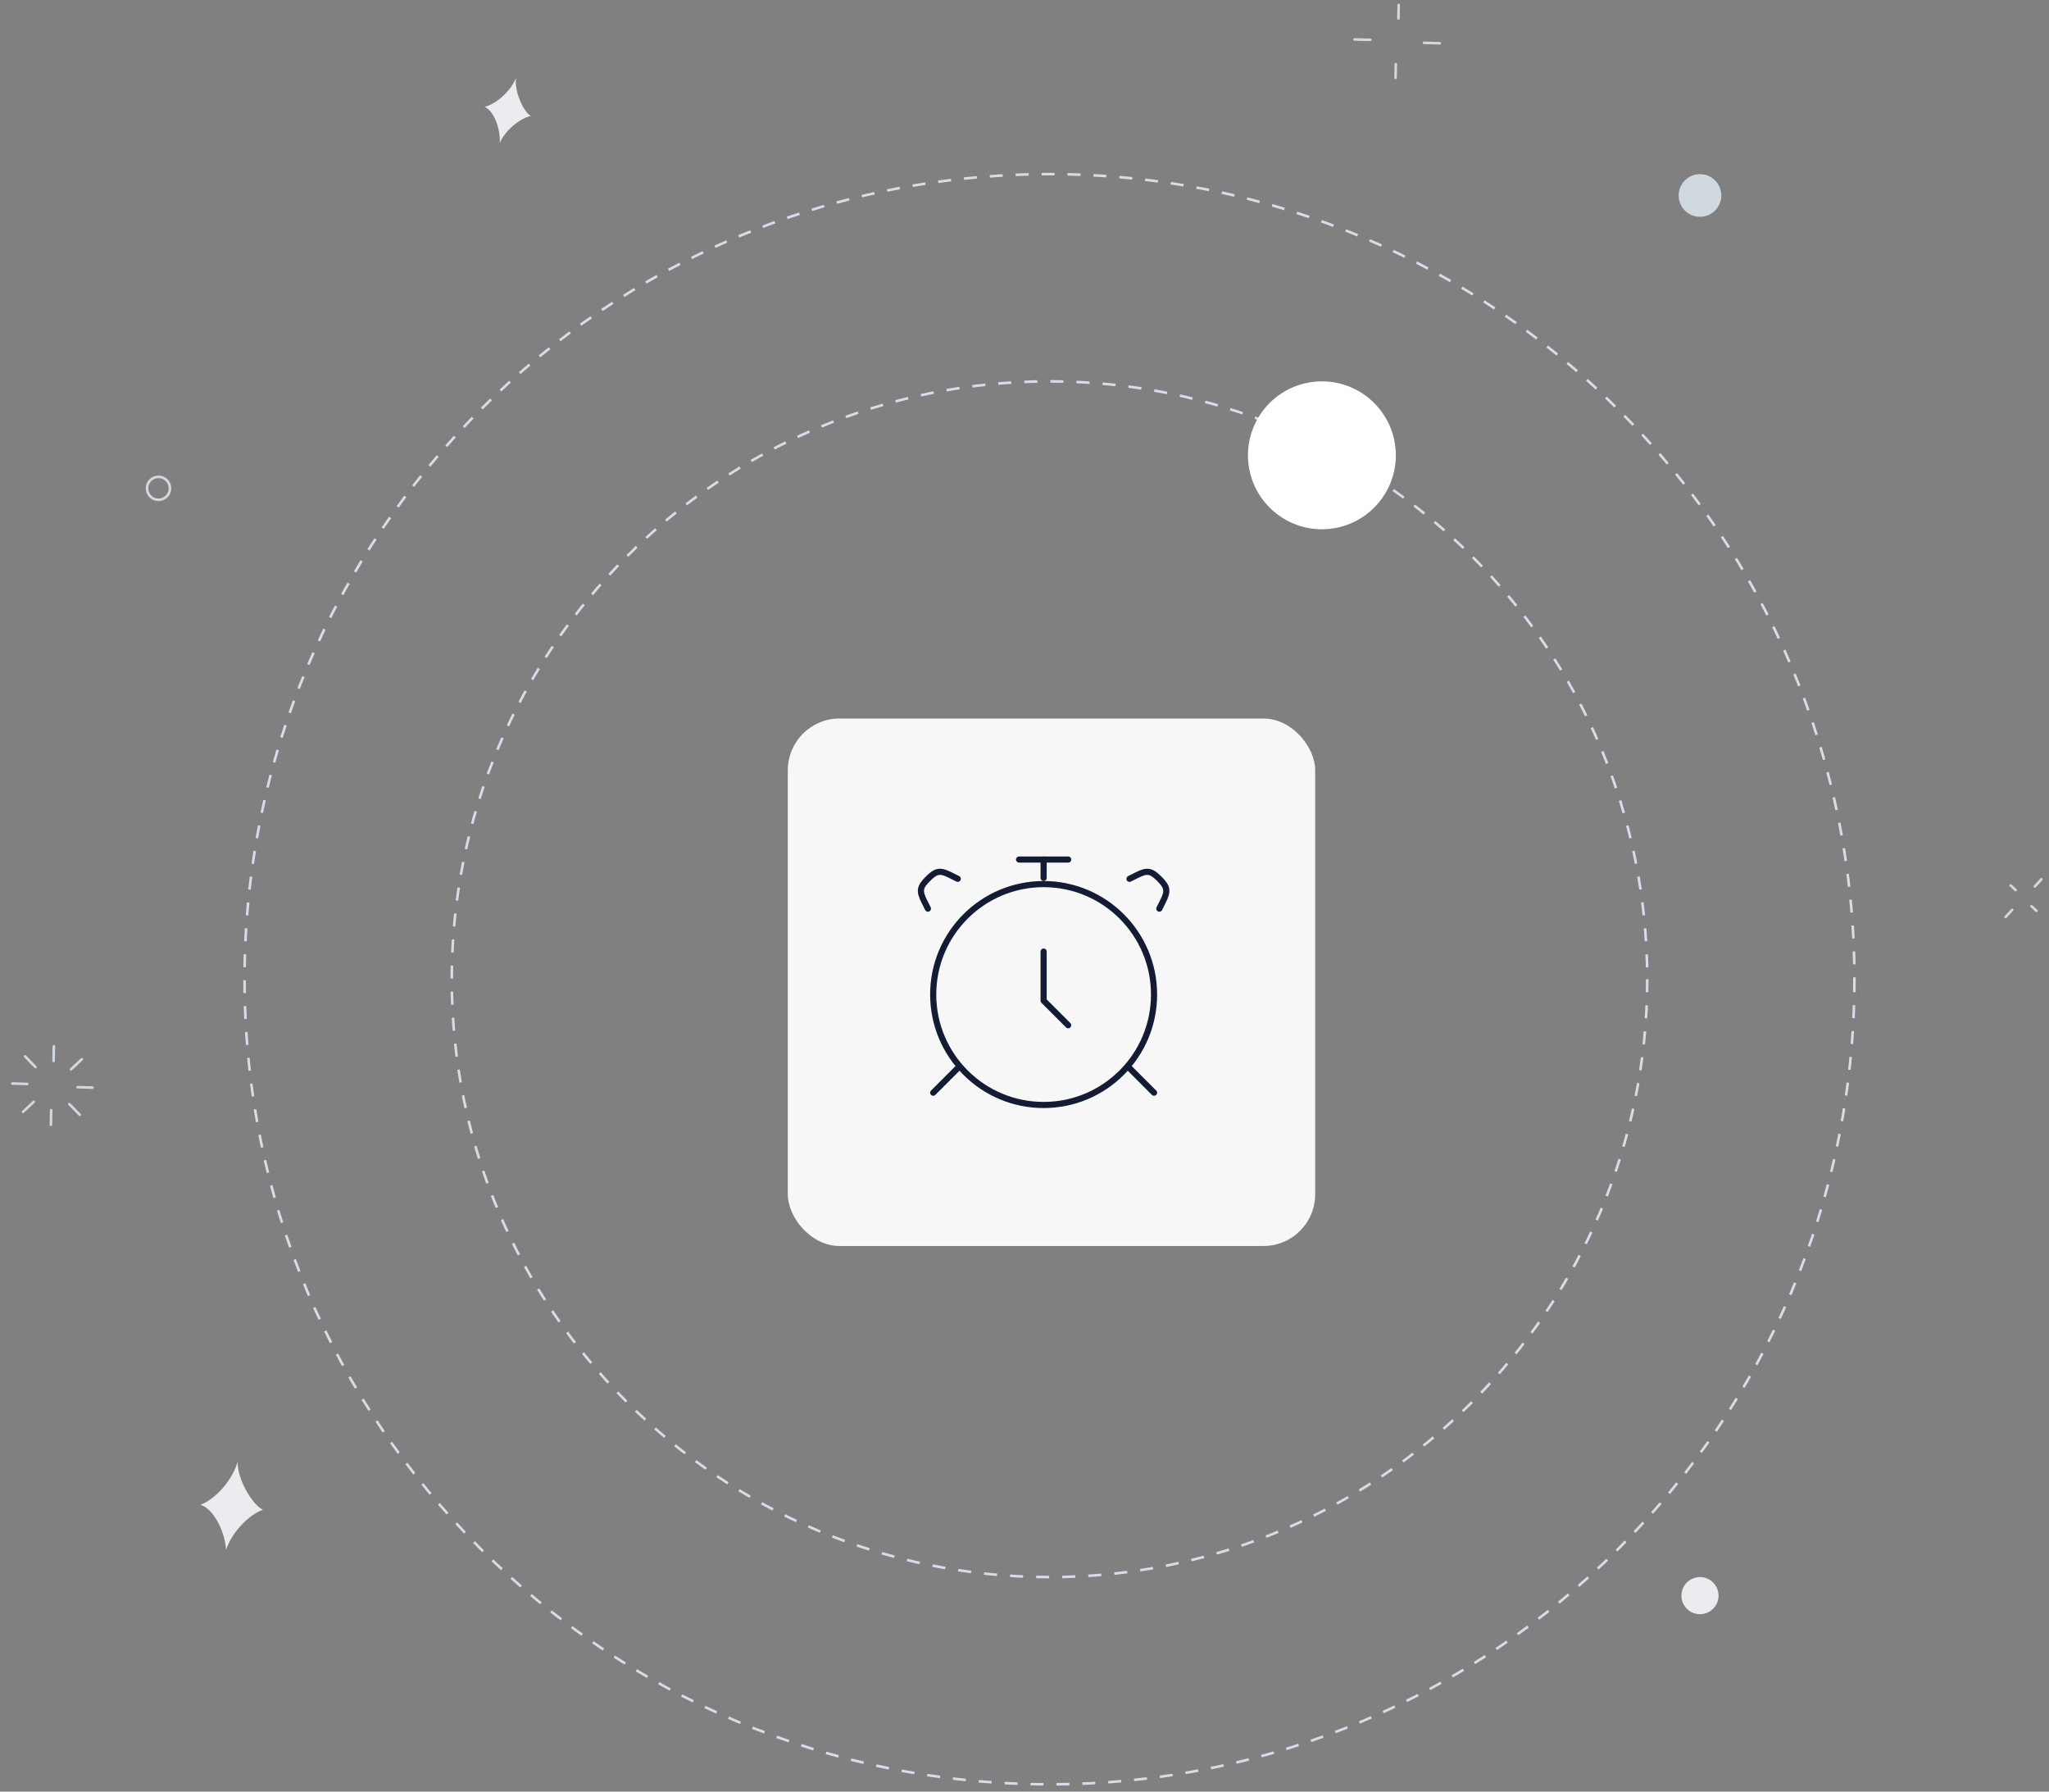 <svg width="501" height="438" viewBox="0 0 501 438" fill="none" xmlns="http://www.w3.org/2000/svg">
<rect x="0" y="0" width="501" height="438" fill="#808080" stroke="none"/>
<g id="Camera Access">
<path id="Stroke 1" fill-rule="evenodd" clip-rule="evenodd" d="M453.422 239.382C453.422 348.078 365.305 436.195 256.609 436.195C147.913 436.195 59.798 348.078 59.798 239.382C59.798 130.686 147.913 42.569 256.609 42.569C365.305 42.569 453.422 130.686 453.422 239.382Z" stroke="#D9DBE9" stroke-width="0.632" stroke-dasharray="3.17 3.17"/>
<path id="Stroke 3" fill-rule="evenodd" clip-rule="evenodd" d="M402.765 239.382C402.765 320.101 337.329 385.537 256.611 385.537C175.89 385.537 110.458 320.101 110.458 239.382C110.458 158.664 175.89 93.228 256.611 93.228C337.329 93.228 402.765 158.664 402.765 239.382Z" stroke="#D9DBE9" stroke-width="0.632" stroke-dasharray="3.19 3.19"/>
<path id="Stroke 5" d="M22.618 265.881L18.964 265.769" stroke="#D2D8DF" stroke-width="0.632" stroke-linecap="round"/>
<path id="Stroke 7" d="M19.997 258.952L17.376 261.4" stroke="#D2D8DF" stroke-width="0.632" stroke-linecap="round"/>
<path id="Stroke 9" d="M13.165 255.788L13.11 259.361" stroke="#D2D8DF" stroke-width="0.632" stroke-linecap="round"/>
<path id="Stroke 11" d="M6.126 258.241L8.671 260.847" stroke="#D2D8DF" stroke-width="0.632" stroke-linecap="round"/>
<path id="Stroke 13" d="M3 264.875L6.652 264.987" stroke="#D2D8DF" stroke-width="0.632" stroke-linecap="round"/>
<path id="Stroke 15" d="M5.622 271.804L8.245 269.356" stroke="#D2D8DF" stroke-width="0.632" stroke-linecap="round"/>
<path id="Stroke 17" d="M12.451 274.969L12.506 271.396" stroke="#D2D8DF" stroke-width="0.632" stroke-linecap="round"/>
<path id="Stroke 19" d="M19.493 272.515L16.948 269.91" stroke="#D2D8DF" stroke-width="0.632" stroke-linecap="round"/>
<path id="Stroke 21" d="M499.152 214.946L497.546 216.685" stroke="#D2D8DF" stroke-width="0.632" stroke-linecap="round"/>
<path id="Stroke 23" d="M491.613 216.458L492.825 217.574" stroke="#D2D8DF" stroke-width="0.632" stroke-linecap="round"/>
<path id="Stroke 25" d="M490.389 224.165L491.995 222.426" stroke="#D2D8DF" stroke-width="0.632" stroke-linecap="round"/>
<path id="Stroke 27" d="M497.93 222.654L496.72 221.537" stroke="#D2D8DF" stroke-width="0.632" stroke-linecap="round"/>
<path id="Stroke 29" d="M352.047 10.576L348.161 10.472" stroke="#D2D8DF" stroke-width="0.632" stroke-linecap="round"/>
<path id="Stroke 31" d="M341.991 1.196L341.933 4.516" stroke="#D2D8DF" stroke-width="0.632" stroke-linecap="round"/>
<path id="Stroke 33" d="M331.181 9.642L335.066 9.744" stroke="#D2D8DF" stroke-width="0.632" stroke-linecap="round"/>
<path id="Stroke 35" d="M341.232 19.022L341.291 15.702" stroke="#D2D8DF" stroke-width="0.632" stroke-linecap="round"/>
<path id="Fill 37" fill-rule="evenodd" clip-rule="evenodd" d="M64.32 369.083C61.525 369.919 56.87 374.027 55.277 378.896C55.01 374.372 52.137 368.685 48.976 367.866C52.833 366.502 57.01 361.49 58.121 357.267C57.92 361.693 61.938 368.12 64.32 369.083Z" fill="#EBECEF"/>
<path id="Fill 39" fill-rule="evenodd" clip-rule="evenodd" d="M129.783 28.361C127.627 28.742 123.806 31.397 122.198 34.886C122.39 31.494 120.742 27.009 118.459 26.125C121.449 25.442 124.995 22.071 126.188 19.022C125.655 22.302 128.092 27.437 129.783 28.361Z" fill="#EBECEF"/>
<path id="Fill 41" fill-rule="evenodd" clip-rule="evenodd" d="M415.55 52.996C412.669 52.933 410.386 50.549 410.451 47.671C410.513 44.792 412.897 42.509 415.773 42.572C418.654 42.634 420.937 45.018 420.874 47.897C420.81 50.775 418.428 53.058 415.55 52.996Z" fill="#D1D9E0"/>
<path id="Fill 43" fill-rule="evenodd" clip-rule="evenodd" d="M415.563 394.612C413.058 394.559 411.071 392.483 411.124 389.978C411.177 387.471 413.254 385.484 415.76 385.537C418.267 385.592 420.255 387.666 420.2 390.173C420.145 392.678 418.07 394.667 415.563 394.612Z" fill="#EBECEF"/>
<path id="Stroke 45" fill-rule="evenodd" clip-rule="evenodd" d="M38.693 122.183C37.142 122.149 35.911 120.866 35.945 119.313C35.977 117.761 37.263 116.533 38.814 116.565C40.365 116.599 41.596 117.883 41.564 119.434C41.529 120.987 40.244 122.218 38.693 122.183Z" stroke="#D2D8DF" stroke-width="0.632" stroke-linecap="round"/>
<path id="Fill 47" fill-rule="evenodd" clip-rule="evenodd" d="M341.293 111.307C341.293 121.291 333.198 129.384 323.216 129.384C313.23 129.384 305.139 121.291 305.139 111.307C305.139 101.323 313.23 93.228 323.216 93.228C333.198 93.228 341.293 101.323 341.293 111.307Z" fill="white"/>
<g id="Frame 1000004514">
<rect x="192.627" y="175.652" width="128.946" height="128.946" rx="12.642" fill="#F7F7F7"/>
<g id="alarm-clock">
<g id="elements">
<circle id="Ellipse 1545" cx="255.176" cy="243.125" r="27" stroke="#141B34" stroke-width="1.5" stroke-linecap="round"/>
<path id="Vector" d="M234.176 261.125L228.176 267.125M276.176 261.125L282.176 267.125" stroke="#141B34" stroke-width="1.5" stroke-linecap="round" stroke-linejoin="round"/>
<path id="Vector_2" d="M276.176 214.834L277.962 213.941C280.498 212.673 281.451 212.818 283.467 214.834C285.483 216.85 285.628 217.802 284.36 220.338L283.467 222.125M234.176 214.834L232.389 213.941C229.854 212.673 228.901 212.818 226.885 214.834C224.869 216.85 224.724 217.802 225.992 220.338L226.885 222.125" stroke="#141B34" stroke-width="1.5" stroke-linecap="round"/>
<path id="Path" d="M255.176 232.625V244.625L261.176 250.625" stroke="#141B34" stroke-width="1.5" stroke-linecap="round" stroke-linejoin="round"/>
<path id="Vector_3" d="M255.176 214.625V210.125" stroke="#141B34" stroke-width="1.5" stroke-linecap="round" stroke-linejoin="round"/>
<path id="Vector_4" d="M249.176 210.125H261.176" stroke="#141B34" stroke-width="1.5" stroke-linecap="round" stroke-linejoin="round"/>
</g>
</g>
</g>
</g>
</svg>
